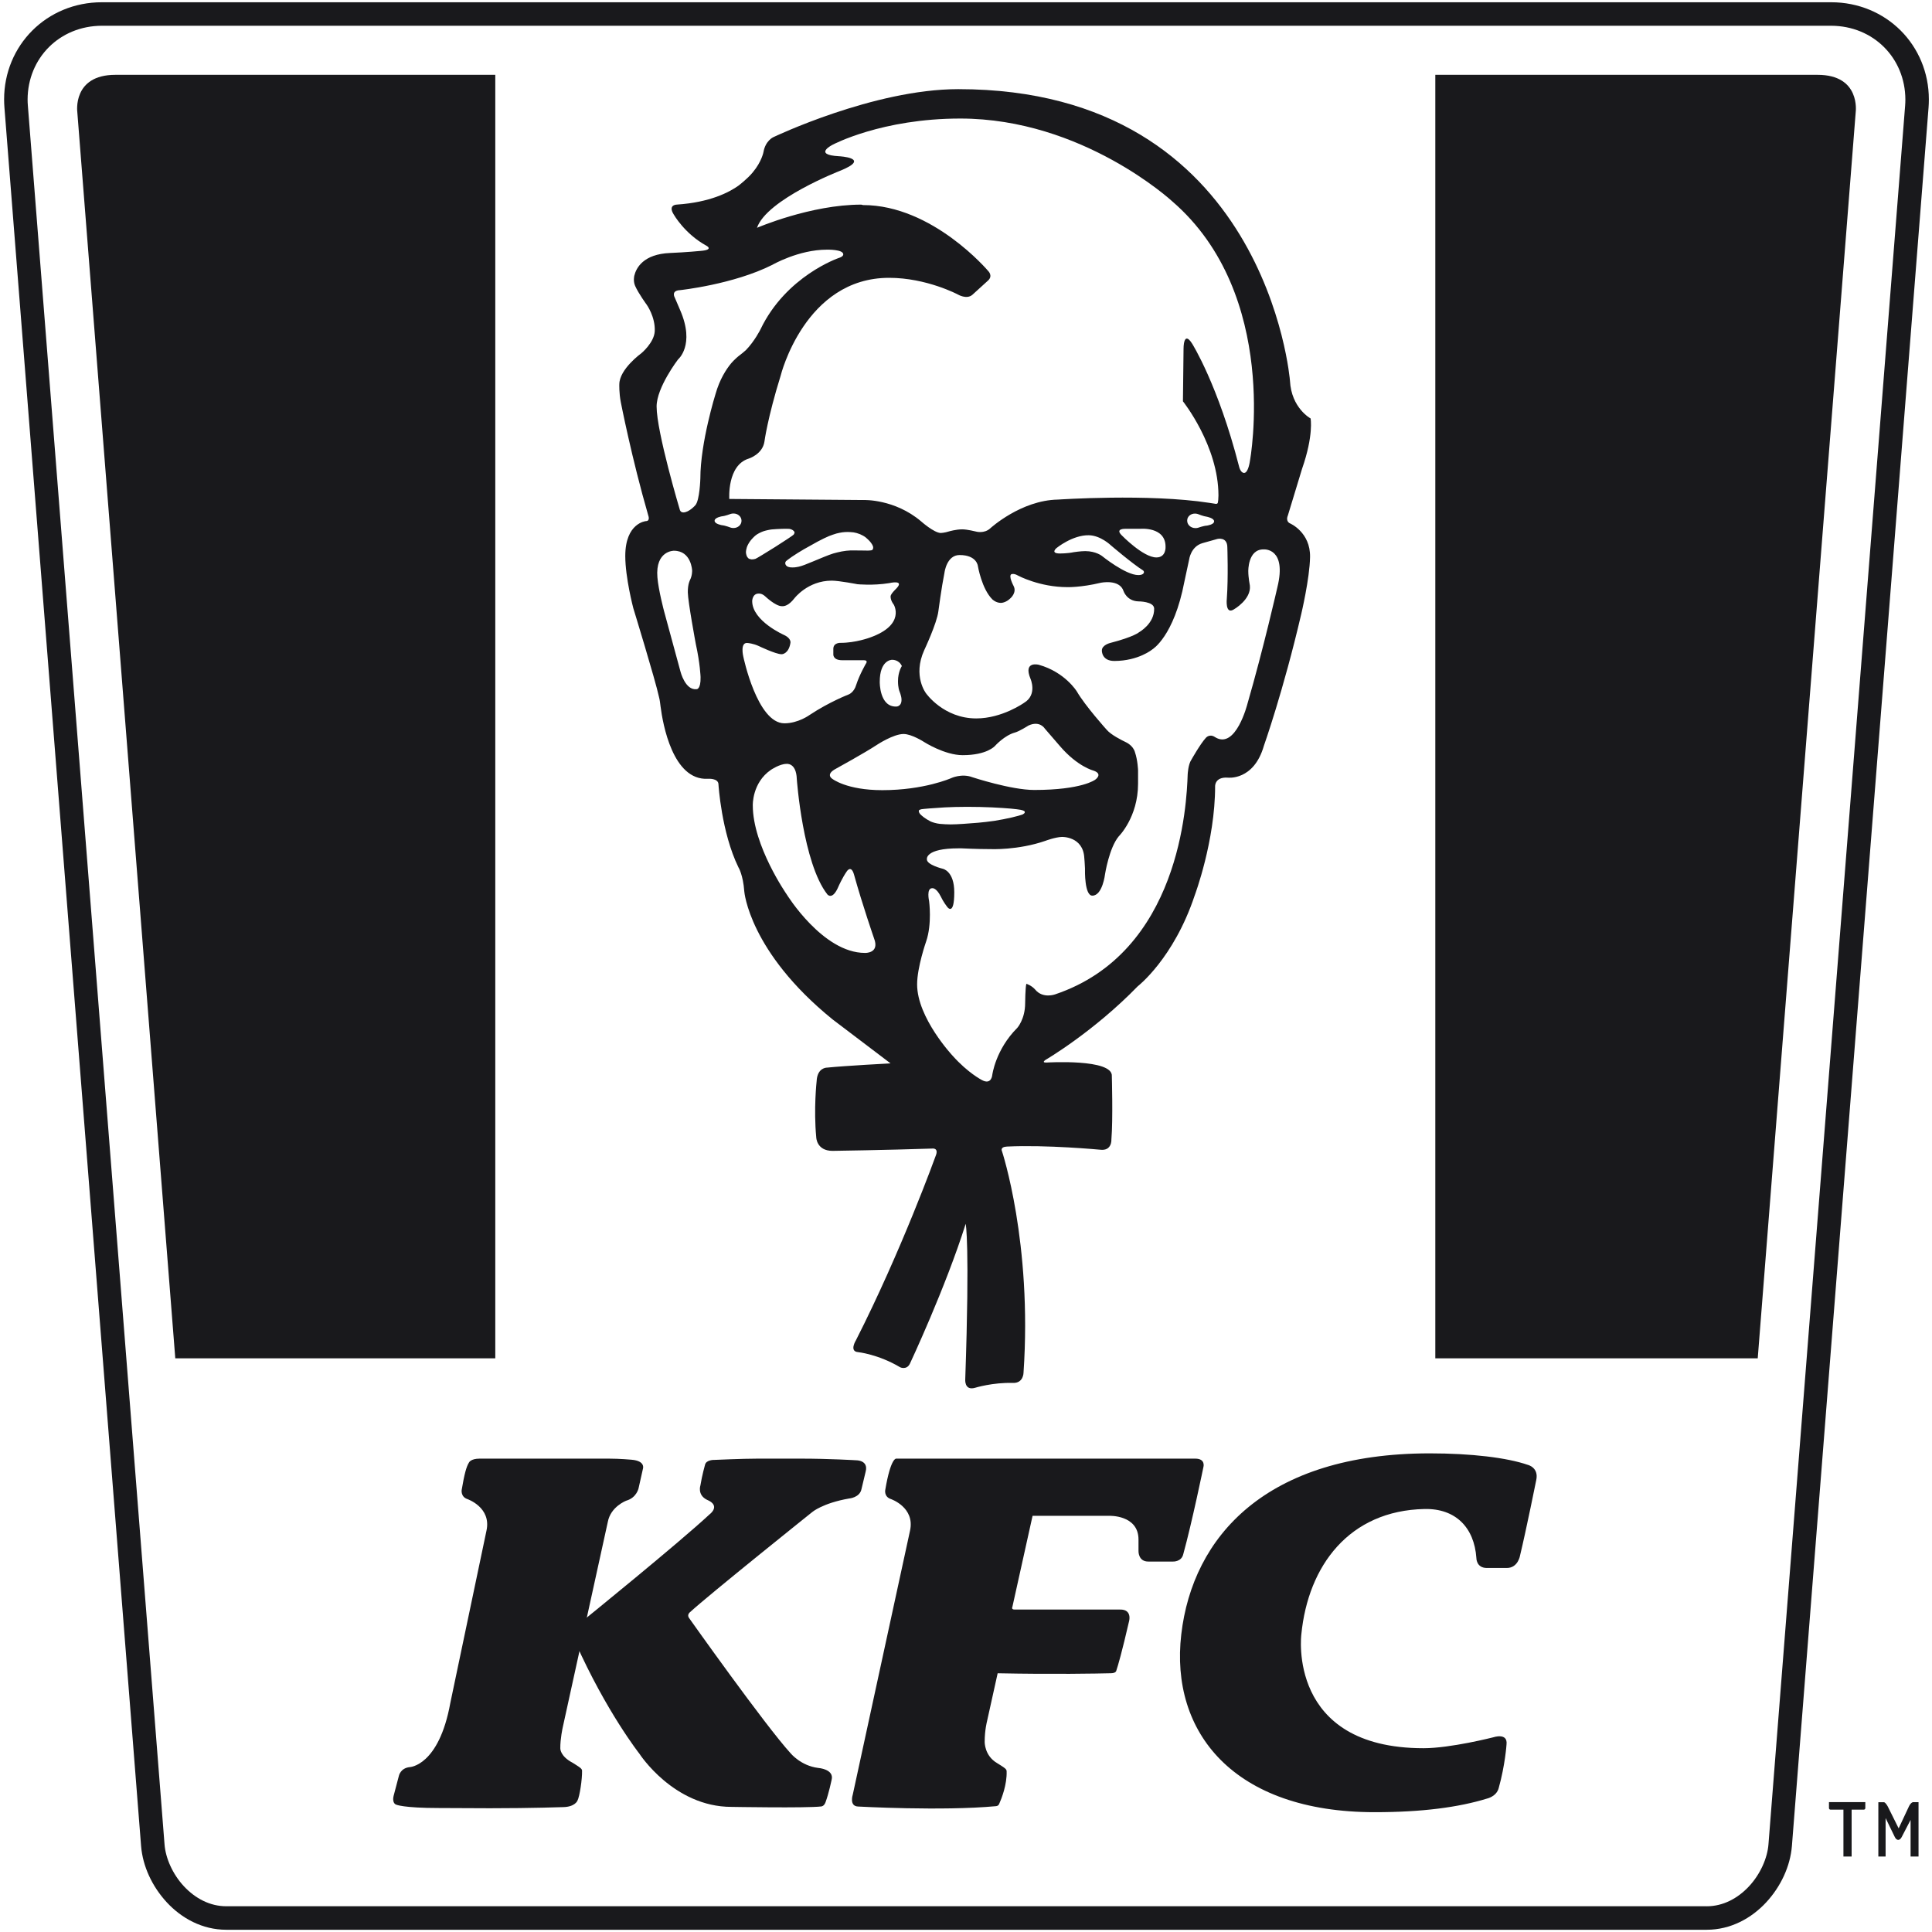 <svg width="70" height="70" viewBox="0 0 70 70" fill="none" xmlns="http://www.w3.org/2000/svg">
<g clip-path="url(#clip0_0_883)">
<path d="M4.181 2.711H17.945V49.215H6.351L2.801 4.06C2.801 4.06 2.617 2.711 4.181 2.711Z" fill="#19191C"/>
<path d="M8.2 69.919C7.326 69.919 6.574 69.499 6.043 68.925C5.51 68.349 5.171 67.615 5.112 66.887L0.161 3.901C0.153 3.802 0.149 3.702 0.149 3.603C0.148 2.628 0.533 1.743 1.17 1.107C1.806 0.47 2.697 0.081 3.69 0.082H66.346C67.339 0.081 68.229 0.47 68.866 1.107C69.502 1.743 69.887 2.628 69.886 3.603C69.886 3.7 69.883 3.798 69.875 3.898L64.924 66.887C64.864 67.615 64.526 68.349 63.993 68.925C63.461 69.499 62.71 69.919 61.836 69.919V69.068C62.428 69.068 62.96 68.784 63.369 68.346C63.777 67.91 64.037 67.324 64.075 66.821L69.026 3.832C69.032 3.755 69.035 3.678 69.035 3.603C69.029 2.106 67.881 0.938 66.346 0.933H3.69C2.154 0.938 1.006 2.106 1 3.603C1 3.679 1.003 3.754 1.01 3.831L5.961 66.821C5.998 67.324 6.258 67.91 6.666 68.346C7.076 68.784 7.608 69.068 8.2 69.067H61.836V69.919H8.2Z" fill="#19191C"/>
<path d="M65.856 2.711H52.004V49.215H63.686L67.236 4.06C67.236 4.06 67.42 2.711 65.856 2.711Z" fill="#19191C"/>
<path d="M69.303 65.297C69.218 65.323 69.159 65.461 69.159 65.461L68.792 66.245L68.402 65.461C68.402 65.461 68.323 65.304 68.258 65.297H68.056V67.266H68.319V65.872L68.651 66.556C68.718 66.696 68.83 66.698 68.901 66.561L69.224 65.938V67.266H69.512V65.296H69.303V65.297ZM66.791 67.266H67.088V65.391H66.791V67.266Z" fill="#19191C"/>
<path d="M66.267 65.511C66.267 65.542 66.292 65.567 66.323 65.567H67.528C67.543 65.567 67.557 65.561 67.568 65.55C67.578 65.54 67.584 65.526 67.584 65.511V65.295H66.267V65.511ZM36.084 65.441C34.128 65.623 31.093 65.454 31.093 65.454C30.757 65.445 30.898 65.02 30.898 65.02L32.971 55.463C33.161 54.612 32.277 54.313 32.277 54.313C32.021 54.227 32.075 53.981 32.075 53.981C32.273 52.804 32.472 52.849 32.472 52.849H43.307C43.689 52.849 43.603 53.15 43.603 53.15C43.603 53.15 43.188 55.166 42.873 56.307C42.808 56.598 42.492 56.578 42.492 56.578H41.617C41.229 56.586 41.25 56.189 41.25 56.189V55.781C41.25 54.877 40.184 54.921 40.184 54.921H37.412L36.681 58.219C36.681 58.219 36.629 58.317 36.759 58.317H40.579C41.021 58.307 40.912 58.723 40.912 58.723C40.647 59.874 40.505 60.357 40.447 60.527C40.447 60.527 40.439 60.624 40.252 60.625C39.759 60.637 38.172 60.667 36.147 60.626L35.762 62.363C35.762 62.363 35.676 62.689 35.677 63.11C35.677 63.11 35.663 63.614 36.134 63.885C36.158 63.901 36.362 64.023 36.415 64.072C36.477 64.123 36.472 64.174 36.472 64.174C36.489 64.661 36.287 65.168 36.203 65.356C36.194 65.381 36.178 65.402 36.157 65.417C36.136 65.432 36.111 65.44 36.084 65.441ZM22.879 52.888C22.879 52.888 22.461 52.849 22.058 52.849H17.378C17.053 52.849 16.993 52.989 16.993 52.989C16.895 53.142 16.824 53.414 16.728 53.981C16.728 53.981 16.685 54.228 16.93 54.313C16.93 54.313 17.815 54.612 17.625 55.463L16.317 61.696C15.902 63.992 14.843 64.026 14.843 64.026C14.51 64.061 14.453 64.339 14.453 64.339L14.275 65.016C14.179 65.339 14.352 65.385 14.352 65.385C14.352 65.385 14.606 65.508 15.902 65.508L17.749 65.516C19.275 65.516 20.41 65.475 20.41 65.475C20.836 65.465 20.921 65.243 20.921 65.243C21.004 65.091 21.097 64.451 21.089 64.16C21.089 64.16 21.095 64.108 21.032 64.058C20.979 64.01 20.775 63.887 20.75 63.87C20.282 63.625 20.301 63.342 20.301 63.342C20.297 63.001 20.387 62.596 20.387 62.596L22.02 55.151C22.123 54.581 22.695 54.371 22.695 54.371C23.065 54.265 23.136 53.925 23.136 53.925L23.294 53.219C23.294 53.218 23.402 52.931 22.879 52.888Z" fill="#19191C"/>
<path d="M31.365 53.317L31.215 53.945C31.156 54.265 30.762 54.294 30.762 54.294C29.809 54.461 29.432 54.782 29.432 54.782C29.432 54.782 25.686 57.781 25.005 58.408C25.005 58.408 24.878 58.501 24.965 58.622C24.965 58.622 27.727 62.523 28.653 63.533C28.653 63.533 29.021 63.977 29.64 64.055C29.64 64.055 30.237 64.095 30.13 64.493C30.13 64.493 30.031 64.971 29.91 65.3C29.855 65.449 29.756 65.451 29.756 65.451C29.204 65.515 26.505 65.467 26.505 65.467C24.407 65.467 23.168 63.542 23.168 63.542C23.168 63.542 21.97 62.022 20.85 59.509L21.137 58.708C21.137 58.708 24.579 55.92 25.711 54.866C25.711 54.866 26.137 54.556 25.611 54.338C25.256 54.16 25.378 53.816 25.378 53.816C25.433 53.467 25.543 53.077 25.543 53.077C25.584 52.882 25.889 52.895 25.889 52.895C25.889 52.895 26.894 52.849 27.455 52.849H29.009C30.049 52.849 31.011 52.908 31.011 52.908C31.011 52.908 31.474 52.895 31.365 53.317ZM54.299 64.792C54.537 63.941 54.584 63.205 54.584 63.205C54.635 62.764 54.103 62.946 54.103 62.946C54.103 62.946 52.557 63.341 51.578 63.341C46.622 63.341 47.15 59.215 47.15 59.215C47.395 56.728 48.883 54.73 51.615 54.674C52.738 54.651 53.415 55.342 53.492 56.45C53.492 56.45 53.485 56.811 53.874 56.811H54.592C55.009 56.811 55.076 56.352 55.076 56.352C55.301 55.417 55.66 53.631 55.66 53.631C55.763 53.17 55.357 53.075 55.357 53.075C54.601 52.813 53.306 52.658 51.804 52.658C45.869 52.658 43.212 55.673 42.8 59.214C42.385 62.771 44.701 65.659 49.807 65.659C51.522 65.659 52.848 65.483 53.88 65.165C53.88 65.165 54.215 65.094 54.299 64.792ZM46.74 18.963C46.74 18.963 46.569 18.902 46.663 18.673L47.175 16.989C47.602 15.767 47.485 15.161 47.485 15.161C47.485 15.161 46.787 14.786 46.738 13.796C46.738 13.796 45.907 3.23 34.719 3.23C31.649 3.23 28.013 4.973 28.013 4.973C28.013 4.973 27.733 5.1 27.662 5.509C27.662 5.509 27.6 5.856 27.275 6.243C27.093 6.47 26.757 6.726 26.757 6.726C26.414 6.971 25.718 7.332 24.53 7.412C24.53 7.412 24.181 7.411 24.414 7.777C24.414 7.777 24.803 8.464 25.578 8.893C25.578 8.893 25.9 9.05 25.382 9.091C25.382 9.091 24.857 9.142 24.28 9.166C23.305 9.206 23.049 9.712 22.982 9.99C22.982 9.99 22.934 10.179 23.011 10.356C23.134 10.636 23.432 11.041 23.432 11.041C23.432 11.041 23.744 11.476 23.723 11.995C23.705 12.413 23.237 12.799 23.237 12.799C23.237 12.799 22.439 13.374 22.439 13.926C22.439 13.926 22.427 14.23 22.492 14.567C22.492 14.567 22.888 16.605 23.49 18.684C23.49 18.684 23.565 18.88 23.401 18.881C23.401 18.881 22.655 18.944 22.655 20.145C22.655 20.936 22.946 22.036 22.946 22.036C22.946 22.036 23.748 24.651 23.875 25.247C23.912 25.381 23.919 25.502 23.934 25.601C24.015 26.234 24.377 28.282 25.643 28.217C25.643 28.217 26.032 28.184 26.032 28.425C26.032 28.425 26.135 30.156 26.755 31.425C26.755 31.425 26.924 31.693 26.967 32.298C26.967 32.298 27.139 34.48 30.166 36.935L32.266 38.528C32.266 38.528 30.659 38.612 29.954 38.683C29.954 38.683 29.609 38.68 29.588 39.176C29.588 39.176 29.476 40.176 29.574 41.205C29.574 41.205 29.58 41.698 30.166 41.698C30.166 41.698 32.097 41.67 33.788 41.614C33.788 41.614 34.023 41.585 33.901 41.881C33.901 41.881 32.66 45.321 31.012 48.561C31.012 48.561 30.759 48.964 31.089 48.99C31.089 48.99 31.822 49.066 32.618 49.541C32.618 49.541 32.855 49.65 32.97 49.403C32.97 49.403 34.255 46.666 34.989 44.341C34.989 44.341 35.142 45.044 34.973 49.969C34.973 49.969 34.93 50.397 35.329 50.282C35.329 50.282 35.968 50.084 36.702 50.106C37.083 50.118 37.084 49.739 37.084 49.739C37.405 45.029 36.304 41.711 36.304 41.711C36.304 41.711 36.218 41.555 36.485 41.542C37.912 41.472 39.857 41.656 39.857 41.656C40.298 41.713 40.268 41.282 40.268 41.282C40.328 40.576 40.284 38.995 40.284 38.995C40.338 38.348 37.911 38.498 37.911 38.498C37.712 38.502 37.897 38.392 37.897 38.392C37.897 38.392 39.617 37.387 41.221 35.736C41.221 35.736 42.526 34.73 43.286 32.443C43.286 32.443 44.026 30.476 44.026 28.487C44.026 28.487 44.011 28.147 44.478 28.175C44.478 28.175 45.425 28.302 45.793 27.021C45.793 27.021 46.498 25.035 47.145 22.255C47.145 22.255 47.452 20.965 47.466 20.182C47.482 19.28 46.74 18.963 46.74 18.963ZM25.239 24.97C24.827 25.019 24.656 24.335 24.656 24.335L24.061 22.147C24.061 22.147 23.856 21.377 23.819 20.918C23.74 19.948 24.416 19.954 24.416 19.954C25.051 19.954 25.077 20.67 25.077 20.67C25.077 20.67 25.084 20.849 25.002 21.011C25.002 21.011 24.917 21.158 24.921 21.461C24.926 21.807 25.21 23.331 25.21 23.331C25.366 24.035 25.383 24.532 25.383 24.532C25.393 24.985 25.239 24.97 25.239 24.97ZM25.375 17.337C25.375 17.337 25.353 18.135 25.191 18.308C25.191 18.308 24.966 18.566 24.759 18.566C24.651 18.566 24.631 18.469 24.631 18.469C24.631 18.469 23.79 15.655 23.79 14.728C23.79 14.038 24.566 13.024 24.566 13.024C24.566 13.024 25.195 12.506 24.642 11.234L24.448 10.781C24.448 10.781 24.299 10.527 24.642 10.512C24.642 10.512 26.572 10.307 27.984 9.595C27.984 9.595 28.933 9.046 29.957 9.046C29.957 9.046 30.57 9.029 30.553 9.224C30.546 9.304 30.388 9.348 30.388 9.348C30.388 9.348 28.48 9.995 27.553 11.935C27.553 11.935 27.345 12.356 27.026 12.685C26.968 12.742 26.823 12.853 26.823 12.853C26.623 13.002 26.485 13.171 26.485 13.171C26.313 13.38 26.076 13.741 25.925 14.275C25.925 14.275 25.375 16.033 25.375 17.337ZM26.866 18.873C26.866 19.015 26.737 19.131 26.578 19.131C26.517 19.131 26.473 19.116 26.473 19.116C26.473 19.116 26.272 19.038 26.155 19.029C26.155 19.029 25.892 18.985 25.892 18.871V18.865C25.892 18.75 26.155 18.707 26.155 18.707C26.272 18.698 26.473 18.62 26.473 18.62C26.473 18.62 26.517 18.605 26.578 18.605C26.737 18.605 26.866 18.721 26.866 18.863V18.873ZM26.932 23.793C26.932 23.793 26.798 23.249 27.099 23.298C27.099 23.298 27.29 23.314 27.491 23.407C27.491 23.407 28.107 23.703 28.312 23.703C28.348 23.71 28.582 23.677 28.64 23.286C28.64 23.286 28.67 23.129 28.415 23.01C28.415 23.01 27.253 22.502 27.253 21.777C27.253 21.777 27.259 21.507 27.484 21.507C27.484 21.507 27.599 21.488 27.728 21.61C27.728 21.61 28.1 21.963 28.325 21.963C28.416 21.971 28.574 21.944 28.781 21.68C28.781 21.68 29.264 21.038 30.136 21.038C30.399 21.038 31.066 21.167 31.066 21.167C31.066 21.167 31.619 21.224 32.216 21.128C32.216 21.128 32.806 20.987 32.466 21.334C32.466 21.334 32.267 21.52 32.267 21.61C32.267 21.77 32.382 21.905 32.382 21.905C32.382 21.905 32.825 22.637 31.522 23.099C31.522 23.099 31.012 23.292 30.456 23.292C30.456 23.292 30.193 23.277 30.193 23.51V23.703C30.193 23.703 30.168 23.921 30.514 23.921H31.298C31.469 23.921 31.375 24.043 31.375 24.043C31.375 24.043 31.142 24.441 31.022 24.814C30.944 25.087 30.752 25.16 30.752 25.16C30.752 25.16 30.059 25.424 29.333 25.905C29.333 25.905 28.922 26.207 28.421 26.207C27.433 26.207 26.932 23.793 26.932 23.793ZM28.757 19.369C28.737 19.395 28.434 19.597 28.083 19.819C27.731 20.04 27.412 20.233 27.374 20.247C27.336 20.261 27.272 20.27 27.233 20.268C27.193 20.265 27.142 20.249 27.119 20.232C27.096 20.214 27.065 20.171 27.052 20.135C27.038 20.099 27.026 20.039 27.026 20.002C27.026 19.965 27.041 19.886 27.06 19.827C27.078 19.768 27.135 19.664 27.186 19.597C27.237 19.53 27.327 19.437 27.387 19.39C27.446 19.344 27.566 19.282 27.654 19.251C27.742 19.221 27.883 19.19 27.966 19.182C28.05 19.174 28.215 19.164 28.333 19.161C28.451 19.157 28.576 19.158 28.61 19.163C28.643 19.168 28.695 19.189 28.726 19.209C28.756 19.23 28.783 19.264 28.787 19.285C28.79 19.306 28.777 19.344 28.757 19.369ZM29.126 19.901C29.263 19.822 29.49 19.696 29.63 19.62C29.77 19.545 29.954 19.456 30.039 19.422C30.126 19.388 30.214 19.358 30.303 19.331C30.363 19.315 30.461 19.295 30.52 19.287C30.579 19.279 30.672 19.273 30.727 19.275C30.781 19.276 30.872 19.282 30.929 19.289C30.986 19.296 31.09 19.326 31.161 19.355C31.232 19.384 31.325 19.437 31.368 19.473C31.41 19.509 31.472 19.567 31.504 19.601C31.537 19.636 31.58 19.693 31.599 19.728C31.619 19.763 31.636 19.805 31.637 19.823C31.638 19.84 31.634 19.87 31.629 19.89C31.623 19.91 31.6 19.931 31.578 19.937C31.556 19.942 31.498 19.948 31.45 19.949C31.401 19.95 31.273 19.948 31.165 19.945C31.057 19.942 30.901 19.941 30.817 19.943C30.733 19.945 30.587 19.962 30.492 19.981C30.397 20 30.262 20.032 30.193 20.053C30.123 20.073 29.966 20.132 29.843 20.183C29.72 20.234 29.541 20.308 29.444 20.348C29.348 20.387 29.216 20.44 29.151 20.466C29.086 20.491 28.994 20.521 28.947 20.531C28.899 20.542 28.828 20.553 28.788 20.557C28.749 20.56 28.683 20.56 28.643 20.557C28.602 20.553 28.548 20.538 28.523 20.523C28.497 20.508 28.47 20.477 28.462 20.455C28.453 20.433 28.449 20.403 28.451 20.388C28.453 20.373 28.466 20.348 28.478 20.333C28.491 20.318 28.586 20.247 28.689 20.175C28.832 20.079 28.977 19.987 29.126 19.901ZM32.587 25.04C32.587 25.04 32.657 25.206 32.663 25.329C32.677 25.601 32.479 25.6 32.479 25.6C31.86 25.622 31.875 24.71 31.875 24.71C31.872 23.902 32.317 23.906 32.317 23.906C32.317 23.906 32.565 23.887 32.676 24.132C32.676 24.132 32.536 24.335 32.536 24.678C32.536 24.92 32.587 25.04 32.587 25.04ZM31.338 34.526C29.808 34.526 28.504 32.406 28.504 32.406C28.504 32.406 27.275 30.642 27.275 29.179C27.275 29.179 27.247 28.362 27.932 27.893C27.932 27.893 28.25 27.677 28.494 27.677C28.494 27.677 28.851 27.621 28.87 28.231C28.87 28.231 29.086 31.271 29.977 32.406C29.977 32.406 30.161 32.64 30.381 32.116C30.381 32.116 30.517 31.805 30.681 31.571C30.681 31.571 30.839 31.318 30.944 31.693C31.247 32.783 31.666 33.992 31.666 33.992C31.886 34.552 31.338 34.526 31.338 34.526ZM31.968 28.629C30.669 28.629 30.155 28.218 30.155 28.218C30.155 28.218 29.889 28.061 30.289 27.851C30.289 27.851 31.323 27.284 31.779 26.983C31.779 26.983 32.37 26.594 32.737 26.594C33.035 26.594 33.48 26.883 33.48 26.883C33.48 26.883 34.224 27.361 34.88 27.361C35.765 27.361 36.048 27.028 36.048 27.028C36.048 27.028 36.392 26.644 36.773 26.541C36.934 26.498 37.262 26.288 37.262 26.288C37.677 26.096 37.856 26.399 37.856 26.399L38.401 27.03C39.041 27.779 39.62 27.921 39.62 27.921C39.982 28.045 39.682 28.249 39.682 28.249C39.682 28.249 39.211 28.622 37.471 28.622C36.635 28.622 35.236 28.162 35.236 28.162C34.843 28.011 34.458 28.195 34.458 28.195C34.458 28.195 33.484 28.629 31.968 28.629ZM41.416 20.668C41.416 20.668 41.466 20.705 41.441 20.757C41.441 20.757 41.42 20.836 41.243 20.836C40.781 20.836 39.925 20.143 39.925 20.143C39.925 20.143 39.707 19.968 39.319 19.968C39.15 19.968 38.901 20.007 38.901 20.007C38.678 20.055 38.407 20.054 38.407 20.054C38.035 20.054 38.282 19.855 38.282 19.855C38.282 19.855 38.861 19.381 39.452 19.393C39.878 19.401 40.245 19.755 40.245 19.755C40.245 19.755 41.017 20.416 41.416 20.668ZM40.78 19.16H41.316C41.316 19.16 42.23 19.073 42.23 19.807C42.23 19.807 42.259 20.197 41.898 20.197C41.421 20.197 40.646 19.399 40.646 19.399C40.38 19.142 40.78 19.16 40.78 19.16ZM37.126 29.447C37.118 29.466 37.082 29.495 37.046 29.512C37.01 29.528 36.84 29.575 36.669 29.616C36.498 29.657 36.208 29.713 36.026 29.741C35.843 29.768 35.576 29.799 35.433 29.81L34.905 29.85C34.758 29.861 34.55 29.87 34.442 29.87C34.335 29.87 34.158 29.861 34.051 29.85C33.943 29.839 33.791 29.799 33.714 29.761C33.636 29.722 33.527 29.655 33.471 29.612C33.416 29.569 33.354 29.515 33.334 29.491C33.314 29.468 33.295 29.428 33.291 29.404C33.287 29.379 33.297 29.352 33.312 29.344C33.328 29.337 33.357 29.326 33.377 29.321C33.396 29.316 33.525 29.303 33.663 29.292C33.802 29.281 34.057 29.263 34.231 29.253C34.406 29.242 34.77 29.233 35.041 29.233C35.312 29.233 35.717 29.241 35.941 29.253C36.164 29.263 36.47 29.284 36.619 29.297C36.768 29.311 36.933 29.331 36.986 29.342C37.038 29.353 37.095 29.373 37.112 29.387C37.128 29.401 37.135 29.428 37.126 29.447ZM44.026 26.709C43.822 26.569 43.688 26.736 43.688 26.736C43.482 26.963 43.165 27.528 43.165 27.528C43.048 27.698 43.032 28.058 43.032 28.058C42.996 29.136 42.751 34.507 38.225 36.029C38.225 36.029 37.787 36.189 37.512 35.86C37.372 35.698 37.187 35.645 37.187 35.645C37.148 35.774 37.143 36.347 37.143 36.347C37.143 36.926 36.858 37.242 36.858 37.242C36.065 38.033 35.951 38.953 35.951 38.953C35.951 38.953 35.922 39.323 35.572 39.13C35.572 39.13 35.072 38.875 34.518 38.254C34.518 38.254 33.229 36.881 33.229 35.667C33.229 35.042 33.556 34.11 33.556 34.11C33.776 33.472 33.663 32.646 33.663 32.646C33.663 32.646 33.556 32.181 33.776 32.181C33.776 32.181 33.921 32.151 34.089 32.487C34.175 32.674 34.315 32.853 34.315 32.853C34.315 32.853 34.575 33.232 34.575 32.327C34.575 31.551 34.155 31.476 34.155 31.476C34.155 31.476 33.568 31.334 33.583 31.13C33.583 31.13 33.509 30.737 34.728 30.737H34.837C34.837 30.737 35.391 30.765 35.888 30.765C35.888 30.765 36.88 30.811 37.879 30.464C37.879 30.464 38.228 30.332 38.475 30.323C38.475 30.323 39.243 30.298 39.286 31.081C39.286 31.081 39.308 31.325 39.311 31.464V31.516C39.311 31.516 39.289 32.451 39.577 32.451C39.948 32.451 40.038 31.671 40.038 31.671C40.038 31.671 40.185 30.725 40.533 30.304C40.533 30.304 41.234 29.615 41.234 28.393V27.911C41.234 27.911 41.222 27.545 41.123 27.258C41.059 27.014 40.806 26.898 40.806 26.898C40.636 26.817 40.252 26.624 40.097 26.44C40.097 26.44 39.318 25.575 39.016 25.053C39.016 25.053 38.59 24.353 37.638 24.086C37.638 24.086 37.063 23.934 37.337 24.593C37.337 24.593 37.595 25.17 37.106 25.463C37.106 25.463 36.313 26.03 35.371 26.03C34.189 26.03 33.554 25.123 33.554 25.123C33.554 25.123 33.06 24.497 33.486 23.558C33.486 23.558 33.946 22.584 33.999 22.146C33.999 22.146 34.11 21.297 34.221 20.744C34.221 20.744 34.298 20.111 34.765 20.11C35.403 20.109 35.432 20.517 35.432 20.517C35.432 20.517 35.57 21.334 35.955 21.717C35.955 21.717 36.081 21.842 36.262 21.844C36.262 21.844 36.443 21.848 36.616 21.67C36.616 21.67 36.851 21.467 36.722 21.226C36.722 21.226 36.529 20.864 36.644 20.805C36.644 20.805 36.727 20.762 36.884 20.854C36.884 20.854 37.66 21.273 38.673 21.273C38.673 21.273 39.159 21.288 39.88 21.115C39.88 21.115 40.564 20.969 40.709 21.418C40.709 21.418 40.824 21.774 41.242 21.789C41.242 21.789 41.811 21.786 41.817 22.049C41.83 22.596 41.276 22.903 41.276 22.903C41.276 22.903 41.099 23.07 40.224 23.296C40.224 23.296 39.917 23.37 39.923 23.574C39.923 23.574 39.911 23.95 40.378 23.948C41.257 23.945 41.752 23.528 41.752 23.528C41.752 23.528 42.532 23.07 42.913 21.073L43.084 20.276C43.084 20.276 43.141 19.802 43.568 19.679L44.108 19.527C44.108 19.527 44.472 19.434 44.469 19.84C44.469 19.84 44.507 20.921 44.45 21.69C44.45 21.69 44.382 22.284 44.706 22.079C44.706 22.079 45.341 21.718 45.285 21.215C45.285 21.215 45.228 20.921 45.228 20.703C45.228 20.703 45.205 19.886 45.797 19.906C45.797 19.906 46.634 19.849 46.281 21.282C46.281 21.282 45.781 23.487 45.196 25.504C45.196 25.504 44.775 27.176 44.026 26.709ZM43.989 18.893C43.989 19.008 43.726 19.044 43.726 19.044C43.608 19.05 43.407 19.122 43.407 19.122C43.407 19.122 43.364 19.136 43.302 19.134C43.143 19.13 43.014 19.011 43.014 18.868V18.859C43.014 18.716 43.143 18.604 43.302 18.608C43.364 18.61 43.407 18.627 43.407 18.627C43.407 18.627 43.608 18.709 43.726 18.722C43.726 18.722 43.989 18.772 43.989 18.887V18.893ZM45.288 16.696C45.288 16.696 45.233 17.135 45.076 17.135C44.943 17.135 44.892 16.896 44.892 16.896C44.135 13.945 43.195 12.454 43.195 12.454C42.874 11.943 42.882 12.64 42.882 12.64L42.86 14.54C42.86 14.54 44.147 16.15 44.147 17.955L44.144 18.013C44.144 18.079 44.138 18.144 44.126 18.209C44.111 18.28 44.014 18.25 44.014 18.25C43.919 18.233 43.822 18.22 43.822 18.22C41.614 17.877 38.329 18.101 38.329 18.101C36.99 18.125 35.883 19.139 35.883 19.139C35.657 19.351 35.352 19.257 35.352 19.257C35.352 19.257 35.043 19.179 34.862 19.179C34.641 19.179 34.391 19.252 34.391 19.252C34.224 19.306 34.089 19.311 34.089 19.311C33.845 19.311 33.37 18.887 33.37 18.887C32.411 18.076 31.303 18.117 31.303 18.117L26.424 18.078C26.424 18.078 26.338 16.857 27.13 16.615C27.13 16.615 27.629 16.46 27.697 15.999C27.697 15.999 27.81 15.138 28.285 13.61C28.285 13.61 29.158 10.066 32.214 10.066C33.571 10.066 34.705 10.67 34.705 10.67C34.705 10.67 35.024 10.861 35.231 10.681L35.805 10.159C35.981 9.99 35.808 9.823 35.808 9.823C35.808 9.823 33.795 7.43 31.27 7.43L31.204 7.414C29.372 7.414 27.427 8.254 27.427 8.254C27.78 7.224 30.42 6.195 30.42 6.195C31.611 5.719 30.401 5.661 30.401 5.661C29.431 5.608 30.172 5.242 30.172 5.242C30.172 5.242 31.943 4.295 34.793 4.295C39.224 4.295 42.467 7.29 42.467 7.29C46.402 10.681 45.288 16.696 45.288 16.696Z" fill="#19191C"/>
</g>
<defs>
<clipPath id="clip0_0_883">
<rect width="69.888" height="70" fill="white"/>
</clipPath>
</defs>
</svg>
